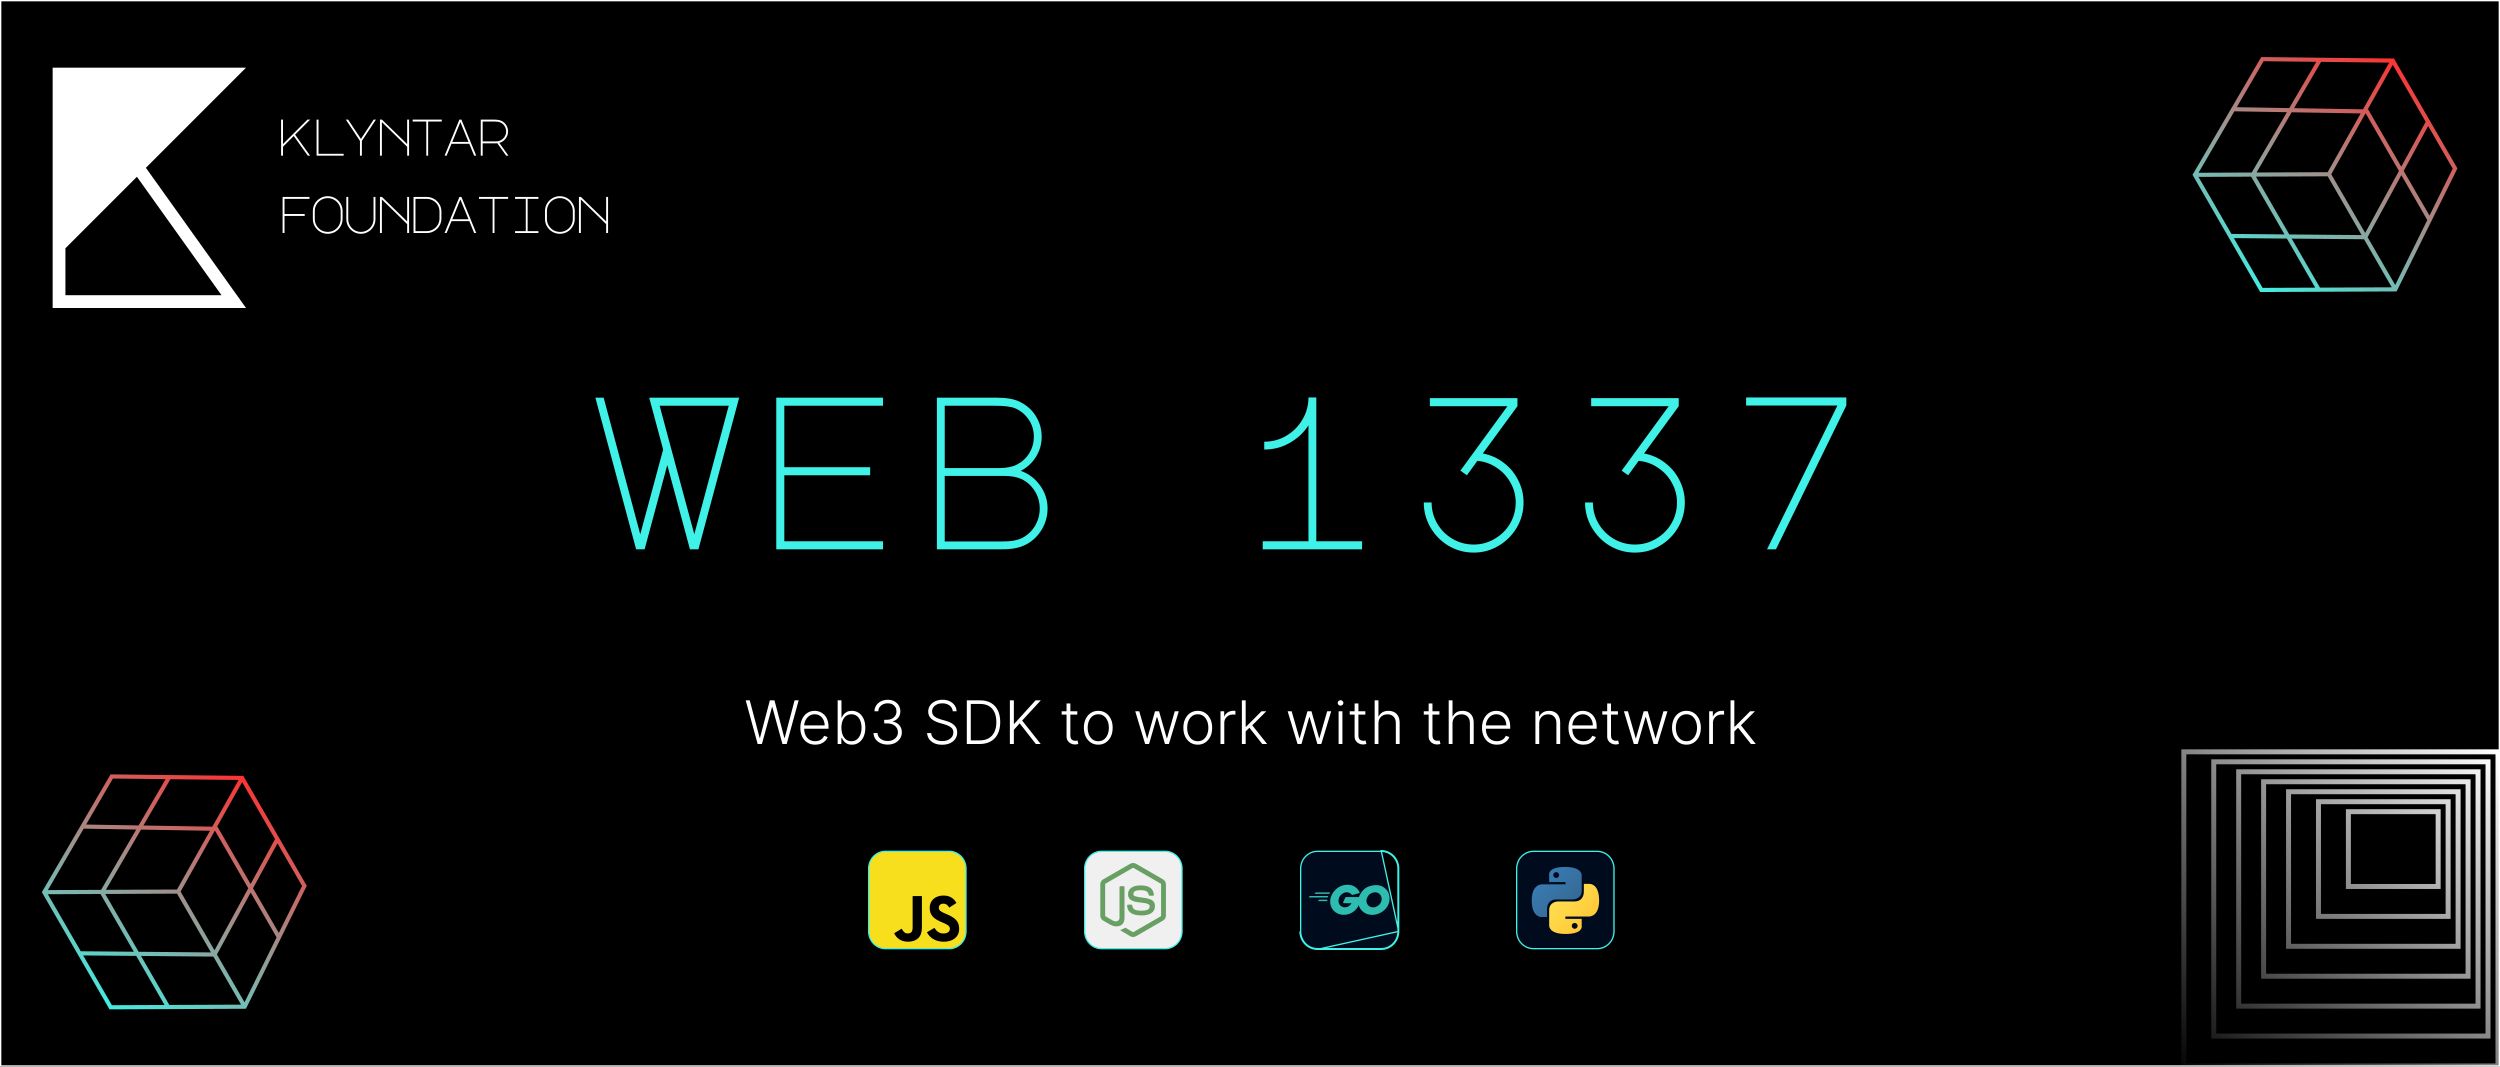 <svg width="1875" height="800" viewBox="0 0 1875 800" fill="none" xmlns="http://www.w3.org/2000/svg">
<rect x="0" y="0" width="1875" height="800" fill="#333333" stroke="none"/>
<g clip-path="url(#clip0_45_2)">
<rect width="1875" height="800" fill="black"/>
<g clip-path="url(#clip1_45_2)">
<path fill-rule="evenodd" clip-rule="evenodd" d="M82.922 580.776L182.484 581.907L230.074 664.336L184.471 756.567L82.139 757.023L31.39 669.122L82.922 580.776ZM60.575 713.441L35.882 670.672L75.35 670.496L100.349 713.796L60.575 713.441ZM62.383 716.573L83.933 753.899L123.402 753.723L102.157 716.927L62.383 716.573ZM105.773 716.959L126.99 753.707L180.811 753.468L160.011 717.442L105.773 716.959ZM162.701 715.87L183.395 751.714L207.458 703.048L188.019 669.377L162.701 715.87ZM186.193 666.215L160.876 712.709L135.449 668.669L161.05 623.14L161.327 623.145L186.193 666.215ZM189.765 666.171L209.118 699.691L226.543 664.45L208.099 632.503L189.765 666.171ZM206.273 629.342L187.939 663.009L163.143 620.06L162.786 620.054L181.596 586.601L206.273 629.342ZM158.203 714.311L103.965 713.828L78.938 670.48L132.759 670.24L158.203 714.311ZM79.415 667.363L132.743 667.125L157.509 623.081L105.752 622.21L79.415 667.363ZM107.552 619.124L159.245 619.994L178.932 584.982L127.806 584.401L107.552 619.124ZM124.223 584.361L103.981 619.064L64.582 618.402L84.7 583.912L124.223 584.361ZM62.782 621.487L102.181 622.15L75.799 667.379L35.91 667.556L62.782 621.487Z" fill="url(#paint0_linear_45_2)"/>
</g>
<g clip-path="url(#clip2_45_2)">
<path fill-rule="evenodd" clip-rule="evenodd" d="M1695.92 42.776L1795.48 43.907L1843.07 126.336L1797.47 218.567L1695.14 219.023L1644.39 131.122L1695.92 42.776ZM1673.57 175.441L1648.88 132.672L1688.35 132.496L1713.35 175.796L1673.57 175.441ZM1675.38 178.573L1696.93 215.899L1736.4 215.723L1715.16 178.927L1675.38 178.573ZM1718.77 178.959L1739.99 215.707L1793.81 215.468L1773.01 179.442L1718.77 178.959ZM1775.7 177.87L1796.4 213.714L1820.46 165.048L1801.02 131.377L1775.7 177.87ZM1799.19 128.215L1773.88 174.709L1748.45 130.669L1774.05 85.14L1774.33 85.145L1799.19 128.215ZM1802.77 128.171L1822.12 161.691L1839.54 126.45L1821.1 94.503L1802.77 128.171ZM1819.27 91.342L1800.94 125.009L1776.14 82.06L1775.79 82.053L1794.6 48.6L1819.27 91.342ZM1771.2 176.311L1716.97 175.828L1691.94 132.48L1745.76 132.24L1771.2 176.311ZM1692.41 129.363L1745.74 129.125L1770.51 85.081L1718.75 84.21L1692.41 129.363ZM1720.55 81.124L1772.25 81.994L1791.93 46.982L1740.81 46.401L1720.55 81.124ZM1737.22 46.361L1716.98 81.064L1677.58 80.401L1697.7 45.912L1737.22 46.361ZM1675.78 83.487L1715.18 84.15L1688.8 129.379L1648.91 129.556L1675.78 83.487Z" fill="url(#paint1_linear_45_2)"/>
</g>
<path d="M497.355 337.161L486.897 298.271H554.383L523.826 412H517.454L500.46 348.763L483.466 412H477.093L446.536 298.271H452.746L480.197 400.725L497.355 337.161ZM546.54 304.317H494.74L503.564 337.161L520.722 400.725L546.54 304.317ZM582.2 298.271H662.268V304.317H588.246V350.397H652.627V356.443H588.246V405.954H662.268V412H582.2V298.271ZM765.251 301.539C770.371 304.153 774.293 307.748 777.016 312.323C779.849 316.899 781.265 322.019 781.265 327.683C781.265 333.021 779.849 337.978 777.016 342.553C774.293 347.02 770.48 350.56 765.578 353.174C771.352 355.135 776.145 358.73 779.957 363.959C783.77 369.188 785.677 374.962 785.677 381.28C785.677 386.945 784.26 392.174 781.428 396.967C778.596 401.76 774.837 405.464 770.153 408.078C767.757 409.386 765.088 410.366 762.146 411.02C759.205 411.673 755.283 412 750.381 412H702.667V298.271H748.094C755.283 298.271 761.003 299.36 765.251 301.539ZM762.637 348.436C766.558 346.475 769.663 343.643 771.951 339.939C774.238 336.235 775.382 332.15 775.382 327.683C775.382 322.672 774.075 318.315 771.46 314.611C768.846 310.798 765.523 308.02 761.493 306.277C758.443 304.97 753.323 304.317 746.133 304.317H708.55V351.05H749.074C754.739 351.05 759.26 350.179 762.637 348.436ZM766.558 403.503C770.589 401.433 773.803 398.437 776.199 394.516C778.596 390.485 779.794 386.128 779.794 381.443C779.794 376.541 778.541 372.129 776.036 368.208C773.53 364.177 770.153 361.181 765.905 359.22C762.637 357.695 758.225 356.933 752.669 356.933H708.55V406.117H750.545C754.684 406.117 757.952 405.9 760.349 405.464C762.746 405.028 764.815 404.374 766.558 403.503ZM981.348 405.954V319.023C977.753 324.579 973.015 328.991 967.132 332.259C961.358 335.527 955.04 337.161 948.177 337.161V331.278C954.169 331.278 959.67 329.808 964.681 326.866C969.801 323.816 973.832 319.786 976.773 314.774C979.823 309.654 981.348 304.099 981.348 298.107H987.231V405.954H1021.55V412H947.033V405.954H981.348ZM1095.28 353.011L1130.57 304.643H1072.4V298.597H1138.09V304.643L1112.11 340.102C1117.88 341.191 1123.06 343.479 1127.63 346.965C1132.32 350.451 1135.97 354.809 1138.58 360.037C1141.3 365.266 1142.67 370.877 1142.67 376.868C1142.67 383.622 1140.98 389.886 1137.6 395.66C1134.22 401.433 1129.65 406.009 1123.87 409.386C1118.21 412.763 1112 414.451 1105.25 414.451C1098.49 414.451 1092.23 412.763 1086.46 409.386C1080.79 406.009 1076.27 401.433 1072.89 395.66C1069.52 389.886 1067.83 383.622 1067.83 376.868H1073.71C1073.71 382.533 1075.13 387.816 1077.96 392.718C1080.79 397.511 1084.6 401.324 1089.4 404.157C1094.3 406.989 1099.58 408.405 1105.25 408.405C1110.91 408.405 1116.14 406.989 1120.93 404.157C1125.84 401.324 1129.7 397.511 1132.54 392.718C1135.37 387.816 1136.78 382.533 1136.78 376.868C1136.78 371.53 1135.48 366.574 1132.86 361.998C1130.36 357.423 1126.87 353.665 1122.4 350.723C1118.05 347.782 1113.25 346.094 1108.02 345.658L1100.18 356.443L1095.28 353.011ZM1216.24 353.011L1251.53 304.643H1193.36V298.597H1259.05V304.643L1233.07 340.102C1238.84 341.191 1244.02 343.479 1248.59 346.965C1253.27 350.451 1256.92 354.809 1259.54 360.037C1262.26 365.266 1263.62 370.877 1263.62 376.868C1263.62 383.622 1261.94 389.886 1258.56 395.66C1255.18 401.433 1250.61 406.009 1244.83 409.386C1239.17 412.763 1232.96 414.451 1226.2 414.451C1219.45 414.451 1213.19 412.763 1207.41 409.386C1201.75 406.009 1197.23 401.433 1193.85 395.66C1190.47 389.886 1188.78 383.622 1188.78 376.868H1194.67C1194.67 382.533 1196.08 387.816 1198.92 392.718C1201.75 397.511 1205.56 401.324 1210.35 404.157C1215.26 406.989 1220.54 408.405 1226.2 408.405C1231.87 408.405 1237.1 406.989 1241.89 404.157C1246.79 401.324 1250.66 397.511 1253.49 392.718C1256.33 387.816 1257.74 382.533 1257.74 376.868C1257.74 371.53 1256.43 366.574 1253.82 361.998C1251.31 357.423 1247.83 353.665 1243.36 350.723C1239 347.782 1234.21 346.094 1228.98 345.658L1221.14 356.443L1216.24 353.011ZM1325.27 412L1378.05 304.153H1309.58V298.107H1384.74V304.153L1331.97 412H1325.27Z" fill="#3FF1E6"/>
<path d="M568.238 558L559.273 525.273H562.31L569.724 553.414H569.98L577.395 525.273H580.846L588.261 553.414H588.517L595.932 525.273H598.984L590.019 558H586.823L579.232 530.243H579.025L571.434 558H568.238ZM611.432 558.511C609.142 558.511 607.16 557.979 605.488 556.913C603.815 555.837 602.521 554.351 601.605 552.455C600.699 550.548 600.246 548.353 600.246 545.871C600.246 543.4 600.699 541.205 601.605 539.287C602.521 537.359 603.783 535.852 605.392 534.765C607.011 533.668 608.881 533.119 611.001 533.119C612.333 533.119 613.616 533.364 614.852 533.854C616.088 534.333 617.196 535.074 618.176 536.075C619.167 537.066 619.95 538.318 620.525 539.831C621.1 541.333 621.388 543.112 621.388 545.168V546.574H602.212V544.065H618.48C618.48 542.489 618.16 541.072 617.521 539.815C616.892 538.547 616.013 537.545 614.884 536.81C613.765 536.075 612.471 535.708 611.001 535.708C609.446 535.708 608.077 536.123 606.894 536.954C605.712 537.785 604.785 538.882 604.114 540.246C603.453 541.61 603.117 543.101 603.107 544.721V546.223C603.107 548.172 603.442 549.877 604.114 551.336C604.795 552.785 605.759 553.909 607.006 554.708C608.252 555.507 609.728 555.907 611.432 555.907C612.594 555.907 613.611 555.725 614.485 555.363C615.369 555.001 616.109 554.516 616.706 553.909C617.313 553.291 617.771 552.615 618.08 551.88L620.781 552.759C620.408 553.792 619.795 554.745 618.943 555.619C618.101 556.493 617.047 557.196 615.779 557.728C614.522 558.25 613.073 558.511 611.432 558.511ZM628.247 558V525.273H631.108V538.137H631.364C631.683 537.402 632.141 536.645 632.738 535.868C633.345 535.09 634.139 534.44 635.119 533.918C636.11 533.385 637.356 533.119 638.858 533.119C640.872 533.119 642.64 533.652 644.164 534.717C645.687 535.772 646.875 537.252 647.727 539.159C648.58 541.056 649.006 543.266 649.006 545.791C649.006 548.327 648.58 550.548 647.727 552.455C646.886 554.362 645.703 555.848 644.18 556.913C642.667 557.979 640.909 558.511 638.906 558.511C637.415 558.511 636.168 558.245 635.167 557.712C634.176 557.18 633.377 556.525 632.77 555.747C632.163 554.958 631.694 554.191 631.364 553.446H631.012V558H628.247ZM631.06 545.743C631.06 547.725 631.353 549.483 631.939 551.017C632.535 552.54 633.388 553.739 634.496 554.612C635.614 555.475 636.967 555.907 638.555 555.907C640.185 555.907 641.564 555.459 642.693 554.564C643.823 553.659 644.68 552.439 645.266 550.905C645.852 549.371 646.145 547.65 646.145 545.743C646.145 543.858 645.852 542.158 645.266 540.646C644.691 539.133 643.839 537.934 642.709 537.05C641.58 536.155 640.195 535.708 638.555 535.708C636.957 535.708 635.598 536.139 634.48 537.002C633.372 537.854 632.525 539.037 631.939 540.55C631.353 542.052 631.06 543.783 631.06 545.743ZM665.769 558.447C663.755 558.447 661.955 558.085 660.367 557.361C658.78 556.626 657.523 555.608 656.596 554.309C655.669 553.009 655.179 551.512 655.126 549.818H658.146C658.2 551.011 658.567 552.055 659.249 552.95C659.931 553.835 660.836 554.527 661.966 555.028C663.095 555.518 664.352 555.763 665.737 555.763C667.25 555.763 668.581 555.48 669.732 554.916C670.893 554.351 671.799 553.579 672.448 552.599C673.109 551.608 673.439 550.489 673.439 549.243C673.439 547.922 673.104 546.755 672.432 545.743C671.761 544.731 670.797 543.943 669.54 543.378C668.294 542.814 666.802 542.531 665.066 542.531H663.148V539.847H665.066C666.483 539.847 667.734 539.591 668.821 539.08C669.918 538.558 670.781 537.828 671.41 536.89C672.038 535.953 672.353 534.85 672.353 533.582C672.353 532.379 672.081 531.319 671.538 530.402C670.994 529.486 670.227 528.767 669.236 528.245C668.256 527.723 667.111 527.462 665.801 527.462C664.533 527.462 663.372 527.707 662.317 528.197C661.262 528.687 660.41 529.38 659.76 530.275C659.121 531.169 658.78 532.229 658.738 533.455H655.845C655.888 531.75 656.356 530.253 657.251 528.964C658.157 527.664 659.355 526.652 660.847 525.928C662.349 525.193 664.011 524.825 665.833 524.825C667.761 524.825 669.428 525.219 670.834 526.008C672.241 526.796 673.327 527.846 674.094 529.156C674.872 530.456 675.261 531.888 675.261 533.455C675.261 535.319 674.755 536.917 673.743 538.249C672.731 539.57 671.367 540.486 669.652 540.997V541.205C671.74 541.62 673.381 542.547 674.574 543.985C675.778 545.413 676.38 547.165 676.38 549.243C676.38 550.99 675.921 552.561 675.005 553.957C674.089 555.342 672.832 556.439 671.234 557.249C669.647 558.048 667.825 558.447 665.769 558.447ZM714.572 533.455C714.391 531.633 713.587 530.184 712.159 529.108C710.731 528.032 708.936 527.494 706.774 527.494C705.25 527.494 703.908 527.755 702.747 528.277C701.596 528.799 700.691 529.523 700.03 530.45C699.38 531.366 699.055 532.411 699.055 533.582C699.055 534.445 699.242 535.202 699.615 535.852C699.988 536.501 700.488 537.061 701.117 537.529C701.756 537.988 702.459 538.382 703.226 538.712C704.004 539.042 704.787 539.319 705.575 539.543L709.027 540.534C710.071 540.821 711.115 541.189 712.159 541.636C713.203 542.084 714.157 542.648 715.019 543.33C715.893 544.001 716.591 544.827 717.113 545.807C717.646 546.777 717.912 547.943 717.912 549.307C717.912 551.054 717.459 552.625 716.554 554.021C715.648 555.417 714.348 556.525 712.654 557.345C710.961 558.154 708.931 558.559 706.566 558.559C704.339 558.559 702.406 558.192 700.765 557.457C699.125 556.711 697.836 555.683 696.898 554.373C695.961 553.062 695.433 551.544 695.316 549.818H698.384C698.491 551.107 698.917 552.199 699.663 553.094C700.408 553.989 701.378 554.671 702.571 555.14C703.764 555.598 705.096 555.827 706.566 555.827C708.196 555.827 709.645 555.555 710.913 555.012C712.191 554.458 713.192 553.691 713.917 552.711C714.652 551.72 715.019 550.569 715.019 549.259C715.019 548.151 714.732 547.224 714.157 546.478C713.581 545.722 712.777 545.088 711.744 544.577C710.721 544.065 709.533 543.613 708.18 543.218L704.265 542.068C701.697 541.301 699.705 540.241 698.288 538.888C696.871 537.535 696.163 535.809 696.163 533.71C696.163 531.952 696.632 530.408 697.569 529.076C698.517 527.734 699.796 526.69 701.404 525.944C703.024 525.187 704.84 524.809 706.854 524.809C708.888 524.809 710.689 525.182 712.255 525.928C713.821 526.674 715.062 527.702 715.978 529.012C716.905 530.312 717.401 531.793 717.464 533.455H714.572ZM734.691 558H725.103V525.273H735.266C738.388 525.273 741.056 525.923 743.272 527.222C745.499 528.522 747.203 530.386 748.386 532.815C749.568 535.244 750.16 538.158 750.16 541.556C750.16 544.987 749.553 547.933 748.338 550.393C747.134 552.844 745.376 554.724 743.065 556.034C740.763 557.345 737.972 558 734.691 558ZM728.091 555.315H734.515C737.328 555.315 739.682 554.761 741.578 553.653C743.475 552.545 744.897 550.963 745.845 548.907C746.793 546.851 747.267 544.401 747.267 541.556C747.257 538.733 746.788 536.304 745.861 534.27C744.945 532.235 743.581 530.674 741.77 529.587C739.97 528.501 737.743 527.957 735.091 527.957H728.091V555.315ZM757.403 558V525.273H760.391V542.899H760.679L776.659 525.273H780.59L766.607 540.406L780.526 558H776.883L764.754 542.483L760.391 547.373V558H757.403ZM807.964 533.455V535.931H796.25V533.455H807.964ZM799.91 527.574H802.77V551.592C802.77 552.615 802.946 553.419 803.298 554.005C803.649 554.58 804.107 554.99 804.672 555.235C805.237 555.47 805.838 555.587 806.478 555.587C806.851 555.587 807.17 555.566 807.436 555.523C807.703 555.47 807.937 555.417 808.14 555.363L808.747 557.936C808.47 558.043 808.129 558.138 807.724 558.224C807.319 558.32 806.819 558.368 806.222 558.368C805.178 558.368 804.171 558.138 803.202 557.68C802.243 557.222 801.455 556.54 800.837 555.635C800.219 554.729 799.91 553.605 799.91 552.263V527.574ZM823.7 558.511C821.58 558.511 819.705 557.973 818.075 556.897C816.456 555.821 815.188 554.335 814.272 552.439C813.356 550.532 812.898 548.332 812.898 545.839C812.898 543.325 813.356 541.114 814.272 539.207C815.188 537.29 816.456 535.798 818.075 534.733C819.705 533.657 821.58 533.119 823.7 533.119C825.82 533.119 827.69 533.657 829.309 534.733C830.929 535.809 832.196 537.3 833.113 539.207C834.039 541.114 834.503 543.325 834.503 545.839C834.503 548.332 834.045 550.532 833.129 552.439C832.212 554.335 830.939 555.821 829.309 556.897C827.69 557.973 825.82 558.511 823.7 558.511ZM823.7 555.907C825.405 555.907 826.848 555.449 828.031 554.532C829.213 553.616 830.108 552.396 830.716 550.873C831.333 549.349 831.642 547.672 831.642 545.839C831.642 544.007 831.333 542.324 830.716 540.789C830.108 539.255 829.213 538.025 828.031 537.098C826.848 536.171 825.405 535.708 823.7 535.708C822.006 535.708 820.563 536.171 819.37 537.098C818.187 538.025 817.287 539.255 816.669 540.789C816.062 542.324 815.758 544.007 815.758 545.839C815.758 547.672 816.062 549.349 816.669 550.873C817.287 552.396 818.187 553.616 819.37 554.532C820.552 555.449 821.996 555.907 823.7 555.907ZM858.852 558L851.438 533.455H854.442L860.259 553.701H860.466L866.267 533.455H869.288L875.04 553.653H875.264L881.081 533.455H884.085L876.67 558H873.73L867.913 537.881H867.61L861.793 558H858.852ZM898.319 558.511C896.199 558.511 894.324 557.973 892.694 556.897C891.075 555.821 889.807 554.335 888.891 552.439C887.975 550.532 887.517 548.332 887.517 545.839C887.517 543.325 887.975 541.114 888.891 539.207C889.807 537.29 891.075 535.798 892.694 534.733C894.324 533.657 896.199 533.119 898.319 533.119C900.439 533.119 902.309 533.657 903.928 534.733C905.548 535.809 906.815 537.3 907.732 539.207C908.659 541.114 909.122 543.325 909.122 545.839C909.122 548.332 908.664 550.532 907.748 552.439C906.831 554.335 905.558 555.821 903.928 556.897C902.309 557.973 900.439 558.511 898.319 558.511ZM898.319 555.907C900.024 555.907 901.467 555.449 902.65 554.532C903.833 553.616 904.727 552.396 905.335 550.873C905.953 549.349 906.261 547.672 906.261 545.839C906.261 544.007 905.953 542.324 905.335 540.789C904.727 539.255 903.833 538.025 902.65 537.098C901.467 536.171 900.024 535.708 898.319 535.708C896.625 535.708 895.182 536.171 893.989 537.098C892.806 538.025 891.906 539.255 891.288 540.789C890.681 542.324 890.377 544.007 890.377 545.839C890.377 547.672 890.681 549.349 891.288 550.873C891.906 552.396 892.806 553.616 893.989 554.532C895.171 555.449 896.615 555.907 898.319 555.907ZM915.366 558V533.455H918.131V537.226H918.338C918.829 535.99 919.681 534.994 920.895 534.238C922.12 533.471 923.505 533.087 925.05 533.087C925.284 533.087 925.545 533.092 925.833 533.103C926.121 533.114 926.36 533.124 926.552 533.135V536.027C926.424 536.006 926.201 535.974 925.881 535.931C925.561 535.889 925.215 535.868 924.842 535.868C923.564 535.868 922.424 536.139 921.423 536.683C920.432 537.215 919.649 537.956 919.074 538.904C918.498 539.852 918.211 540.933 918.211 542.148V558H915.366ZM933.995 548.732L933.963 545.008H934.602L946.108 533.455H949.703L938.342 544.832L938.086 544.88L933.995 548.732ZM931.406 558V525.273H934.251V558H931.406ZM946.699 558L936.728 545.392L938.773 543.426L950.343 558H946.699ZM973.154 558L965.739 533.455H968.744L974.561 553.701H974.768L980.569 533.455H983.589L989.342 553.653H989.566L995.383 533.455H998.387L990.972 558H988.032L982.215 537.881H981.911L976.095 558H973.154ZM1003.95 558V533.455H1006.81V558H1003.95ZM1005.4 529.236C1004.82 529.236 1004.32 529.039 1003.9 528.645C1003.48 528.24 1003.28 527.755 1003.28 527.19C1003.28 526.626 1003.48 526.146 1003.9 525.752C1004.32 525.347 1004.82 525.145 1005.4 525.145C1005.99 525.145 1006.49 525.347 1006.9 525.752C1007.32 526.146 1007.53 526.626 1007.53 527.19C1007.53 527.755 1007.32 528.24 1006.9 528.645C1006.49 529.039 1005.99 529.236 1005.4 529.236ZM1024 533.455V535.931H1012.29V533.455H1024ZM1015.95 527.574H1018.81V551.592C1018.81 552.615 1018.98 553.419 1019.33 554.005C1019.68 554.58 1020.14 554.99 1020.71 555.235C1021.27 555.47 1021.87 555.587 1022.51 555.587C1022.89 555.587 1023.21 555.566 1023.47 555.523C1023.74 555.47 1023.97 555.417 1024.17 555.363L1024.78 557.936C1024.51 558.043 1024.16 558.138 1023.76 558.224C1023.35 558.32 1022.85 558.368 1022.26 558.368C1021.21 558.368 1020.21 558.138 1019.24 557.68C1018.28 557.222 1017.49 556.54 1016.87 555.635C1016.25 554.729 1015.95 553.605 1015.95 552.263V527.574ZM1033.83 542.659V558H1030.99V525.273H1033.83V537.306H1034.09C1034.66 536.038 1035.55 535.026 1036.76 534.27C1037.97 533.513 1039.5 533.135 1041.36 533.135C1043.02 533.135 1044.48 533.476 1045.74 534.158C1046.99 534.839 1047.97 535.846 1048.68 537.178C1049.38 538.51 1049.73 540.15 1049.73 542.1V558H1046.87V542.276C1046.87 540.251 1046.31 538.659 1045.18 537.498C1044.06 536.326 1042.55 535.74 1040.64 535.74C1039.33 535.74 1038.16 536.017 1037.14 536.571C1036.12 537.125 1035.31 537.924 1034.71 538.968C1034.12 540.001 1033.83 541.232 1033.83 542.659ZM1079.55 533.455V535.931H1067.83V533.455H1079.55ZM1071.49 527.574H1074.35V551.592C1074.35 552.615 1074.53 553.419 1074.88 554.005C1075.23 554.58 1075.69 554.99 1076.25 555.235C1076.82 555.47 1077.42 555.587 1078.06 555.587C1078.43 555.587 1078.75 555.566 1079.02 555.523C1079.28 555.47 1079.52 555.417 1079.72 555.363L1080.33 557.936C1080.05 558.043 1079.71 558.138 1079.31 558.224C1078.9 558.32 1078.4 558.368 1077.8 558.368C1076.76 558.368 1075.75 558.138 1074.78 557.68C1073.82 557.222 1073.04 556.54 1072.42 555.635C1071.8 554.729 1071.49 553.605 1071.49 552.263V527.574ZM1089.38 542.659V558H1086.53V525.273H1089.38V537.306H1089.63C1090.21 536.038 1091.1 535.026 1092.3 534.27C1093.52 533.513 1095.05 533.135 1096.9 533.135C1098.57 533.135 1100.03 533.476 1101.28 534.158C1102.54 534.839 1103.52 535.846 1104.22 537.178C1104.93 538.51 1105.28 540.15 1105.28 542.1V558H1102.42V542.276C1102.42 540.251 1101.85 538.659 1100.72 537.498C1099.6 536.326 1098.09 535.74 1096.19 535.74C1094.87 535.74 1093.71 536.017 1092.69 536.571C1091.66 537.125 1090.85 537.924 1090.26 538.968C1089.67 540.001 1089.38 541.232 1089.38 542.659ZM1122.69 558.511C1120.4 558.511 1118.42 557.979 1116.75 556.913C1115.07 555.837 1113.78 554.351 1112.86 552.455C1111.96 550.548 1111.51 548.353 1111.51 545.871C1111.51 543.4 1111.96 541.205 1112.86 539.287C1113.78 537.359 1115.04 535.852 1116.65 534.765C1118.27 533.668 1120.14 533.119 1122.26 533.119C1123.59 533.119 1124.88 533.364 1126.11 533.854C1127.35 534.333 1128.46 535.074 1129.44 536.075C1130.43 537.066 1131.21 538.318 1131.78 539.831C1132.36 541.333 1132.65 543.112 1132.65 545.168V546.574H1113.47V544.065H1129.74C1129.74 542.489 1129.42 541.072 1128.78 539.815C1128.15 538.547 1127.27 537.545 1126.14 536.81C1125.03 536.075 1123.73 535.708 1122.26 535.708C1120.71 535.708 1119.34 536.123 1118.15 536.954C1116.97 537.785 1116.04 538.882 1115.37 540.246C1114.71 541.61 1114.38 543.101 1114.37 544.721V546.223C1114.37 548.172 1114.7 549.877 1115.37 551.336C1116.06 552.785 1117.02 553.909 1118.27 554.708C1119.51 555.507 1120.99 555.907 1122.69 555.907C1123.85 555.907 1124.87 555.725 1125.74 555.363C1126.63 555.001 1127.37 554.516 1127.97 553.909C1128.57 553.291 1129.03 552.615 1129.34 551.88L1132.04 552.759C1131.67 553.792 1131.06 554.745 1130.2 555.619C1129.36 556.493 1128.31 557.196 1127.04 557.728C1125.78 558.25 1124.33 558.511 1122.69 558.511ZM1154.42 542.659V558H1151.57V533.455H1154.34V537.306H1154.59C1155.17 536.049 1156.06 535.042 1157.28 534.286C1158.5 533.518 1160.02 533.135 1161.82 533.135C1163.47 533.135 1164.92 533.481 1166.16 534.174C1167.42 534.855 1168.39 535.862 1169.09 537.194C1169.79 538.526 1170.14 540.161 1170.14 542.1V558H1167.3V542.276C1167.3 540.262 1166.73 538.669 1165.6 537.498C1164.48 536.326 1162.98 535.74 1161.1 535.74C1159.81 535.74 1158.66 536.017 1157.66 536.571C1156.66 537.125 1155.87 537.924 1155.28 538.968C1154.7 540.001 1154.42 541.232 1154.42 542.659ZM1187.56 558.511C1185.26 558.511 1183.28 557.979 1181.61 556.913C1179.94 555.837 1178.64 554.351 1177.73 552.455C1176.82 550.548 1176.37 548.353 1176.37 545.871C1176.37 543.4 1176.82 541.205 1177.73 539.287C1178.64 537.359 1179.91 535.852 1181.51 534.765C1183.13 533.668 1185 533.119 1187.12 533.119C1188.46 533.119 1189.74 533.364 1190.98 533.854C1192.21 534.333 1193.32 535.074 1194.3 536.075C1195.29 537.066 1196.07 538.318 1196.65 539.831C1197.22 541.333 1197.51 543.112 1197.51 545.168V546.574H1178.33V544.065H1194.6C1194.6 542.489 1194.28 541.072 1193.64 539.815C1193.02 538.547 1192.14 537.545 1191.01 536.81C1189.89 536.075 1188.59 535.708 1187.12 535.708C1185.57 535.708 1184.2 536.123 1183.02 536.954C1181.83 537.785 1180.91 538.882 1180.24 540.246C1179.58 541.61 1179.24 543.101 1179.23 544.721V546.223C1179.23 548.172 1179.57 549.877 1180.24 551.336C1180.92 552.785 1181.88 553.909 1183.13 554.708C1184.38 555.507 1185.85 555.907 1187.56 555.907C1188.72 555.907 1189.73 555.725 1190.61 555.363C1191.49 555.001 1192.23 554.516 1192.83 553.909C1193.44 553.291 1193.89 552.615 1194.2 551.88L1196.9 552.759C1196.53 553.792 1195.92 554.745 1195.07 555.619C1194.22 556.493 1193.17 557.196 1191.9 557.728C1190.64 558.25 1189.2 558.511 1187.56 558.511ZM1213.45 533.455V535.931H1201.73V533.455H1213.45ZM1205.39 527.574H1208.25V551.592C1208.25 552.615 1208.43 553.419 1208.78 554.005C1209.13 554.58 1209.59 554.99 1210.16 555.235C1210.72 555.47 1211.32 555.587 1211.96 555.587C1212.33 555.587 1212.65 555.566 1212.92 555.523C1213.19 555.47 1213.42 555.417 1213.62 555.363L1214.23 557.936C1213.95 558.043 1213.61 558.138 1213.21 558.224C1212.8 558.32 1212.3 558.368 1211.71 558.368C1210.66 558.368 1209.65 558.138 1208.69 557.68C1207.73 557.222 1206.94 556.54 1206.32 555.635C1205.7 554.729 1205.39 553.605 1205.39 552.263V527.574ZM1225.36 558L1217.94 533.455H1220.95L1226.76 553.701H1226.97L1232.77 533.455H1235.79L1241.54 553.653H1241.77L1247.58 533.455H1250.59L1243.17 558H1240.23L1234.42 537.881H1234.11L1228.3 558H1225.36ZM1264.82 558.511C1262.7 558.511 1260.83 557.973 1259.2 556.897C1257.58 555.821 1256.31 554.335 1255.4 552.439C1254.48 550.532 1254.02 548.332 1254.02 545.839C1254.02 543.325 1254.48 541.114 1255.4 539.207C1256.31 537.29 1257.58 535.798 1259.2 534.733C1260.83 533.657 1262.7 533.119 1264.82 533.119C1266.94 533.119 1268.81 533.657 1270.43 534.733C1272.05 535.809 1273.32 537.3 1274.24 539.207C1275.16 541.114 1275.63 543.325 1275.63 545.839C1275.63 548.332 1275.17 550.532 1274.25 552.439C1273.34 554.335 1272.06 555.821 1270.43 556.897C1268.81 557.973 1266.94 558.511 1264.82 558.511ZM1264.82 555.907C1266.53 555.907 1267.97 555.449 1269.15 554.532C1270.34 553.616 1271.23 552.396 1271.84 550.873C1272.46 549.349 1272.77 547.672 1272.77 545.839C1272.77 544.007 1272.46 542.324 1271.84 540.789C1271.23 539.255 1270.34 538.025 1269.15 537.098C1267.97 536.171 1266.53 535.708 1264.82 535.708C1263.13 535.708 1261.69 536.171 1260.49 537.098C1259.31 538.025 1258.41 539.255 1257.79 540.789C1257.18 542.324 1256.88 544.007 1256.88 545.839C1256.88 547.672 1257.18 549.349 1257.79 550.873C1258.41 552.396 1259.31 553.616 1260.49 554.532C1261.68 555.449 1263.12 555.907 1264.82 555.907ZM1281.87 558V533.455H1284.63V537.226H1284.84C1285.33 535.99 1286.18 534.994 1287.4 534.238C1288.62 533.471 1290.01 533.087 1291.55 533.087C1291.79 533.087 1292.05 533.092 1292.34 533.103C1292.62 533.114 1292.86 533.124 1293.06 533.135V536.027C1292.93 536.006 1292.7 535.974 1292.38 535.931C1292.07 535.889 1291.72 535.868 1291.35 535.868C1290.07 535.868 1288.93 536.139 1287.93 536.683C1286.94 537.215 1286.15 537.956 1285.58 538.904C1285 539.852 1284.71 540.933 1284.71 542.148V558H1281.87ZM1300.5 548.732L1300.47 545.008H1301.11L1312.61 533.455H1316.21L1304.85 544.832L1304.59 544.88L1300.5 548.732ZM1297.91 558V525.273H1300.75V558H1297.91ZM1313.2 558L1303.23 545.392L1305.28 543.426L1316.85 558H1313.2Z" fill="white"/>
<path d="M109.42 125.846L184.53 231H39.49V50.736H184.53L109.42 125.846ZM102.686 132.58L49.073 186.193V221.417H166.141L102.686 132.58Z" fill="white"/>
<path d="M212.256 89.725V108.024L230.593 89.725H232.613L221.308 100.992L232.574 116.765H230.865L220.298 102.002L212.256 110.044V116.765H210.818V89.725H212.256ZM237.44 116.765V89.725H238.877V115.327H257.72V116.765H237.44ZM261.109 89.725L270.705 104.177L280.223 89.725H281.932L271.404 105.693V116.765H269.966V105.693L259.399 89.725H261.109ZM284.972 116.765V89.725H286.487L305.368 108.062V89.725H306.805V116.765H305.368V110.083L286.409 91.59V116.765H284.972ZM331.329 89.725V91.163H321.111V116.765H319.713V91.163H309.495V89.725H331.329ZM344.547 89.725H346.062L357.173 116.765H355.619L351.967 107.829H338.642L334.951 116.765H333.436L344.547 89.725ZM339.224 106.431H351.384L345.285 91.59L339.224 106.431ZM376.024 90.619C377.578 91.344 378.796 92.419 379.676 93.843C380.583 95.268 381.036 96.848 381.036 98.583C381.036 100.603 380.415 102.416 379.171 104.022C377.954 105.602 376.387 106.651 374.47 107.169L381.347 116.765H379.638L372.994 107.441L371.751 107.48H362V116.765H360.562V89.725H370.857C371.997 89.725 372.968 89.803 373.771 89.958C374.6 90.088 375.351 90.308 376.024 90.619ZM372.139 106.042C373.486 106.042 374.729 105.706 375.869 105.032C377.009 104.359 377.915 103.452 378.589 102.313C379.262 101.173 379.599 99.93 379.599 98.583C379.599 97.081 379.197 95.721 378.394 94.504C377.617 93.287 376.53 92.38 375.131 91.784C374.121 91.37 372.696 91.163 370.857 91.163H362V106.042H372.139ZM211.945 147.725H232.108V149.163H213.383V160.507H228.534V161.944H213.383V174.765H211.945V147.725ZM245.793 147.143C247.813 147.143 249.678 147.648 251.387 148.658C253.096 149.642 254.443 150.989 255.427 152.698C256.437 154.407 256.943 156.272 256.943 158.292V164.198C256.943 166.218 256.437 168.083 255.427 169.792C254.443 171.501 253.096 172.861 251.387 173.871C249.678 174.856 247.813 175.348 245.793 175.348C243.772 175.348 241.908 174.856 240.198 173.871C238.489 172.861 237.129 171.501 236.119 169.792C235.135 168.083 234.643 166.218 234.643 164.198V158.292C234.643 156.272 235.135 154.407 236.119 152.698C237.129 150.989 238.489 149.642 240.198 148.658C241.908 147.648 243.772 147.143 245.793 147.143ZM236.08 164.198C236.08 165.959 236.507 167.591 237.362 169.093C238.243 170.569 239.421 171.748 240.897 172.628C242.4 173.483 244.031 173.91 245.793 173.91C247.554 173.91 249.173 173.483 250.649 172.628C252.151 171.748 253.329 170.569 254.184 169.093C255.065 167.591 255.505 165.959 255.505 164.198V158.292C255.505 156.531 255.065 154.913 254.184 153.436C253.329 151.934 252.151 150.756 250.649 149.901C249.173 149.02 247.554 148.58 245.793 148.58C244.031 148.58 242.4 149.02 240.897 149.901C239.421 150.756 238.243 151.934 237.362 153.436C236.507 154.913 236.08 156.531 236.08 158.292V164.198ZM259.749 147.725H261.186V164.431C261.186 166.14 261.614 167.72 262.468 169.17C263.323 170.621 264.476 171.773 265.926 172.628C267.376 173.483 268.956 173.91 270.666 173.91C272.375 173.91 273.955 173.483 275.405 172.628C276.856 171.773 278.008 170.621 278.863 169.17C279.718 167.72 280.145 166.14 280.145 164.431V147.725H281.583V164.431C281.583 166.399 281.09 168.225 280.106 169.909C279.122 171.566 277.788 172.887 276.105 173.871C274.447 174.856 272.634 175.348 270.666 175.348C268.697 175.348 266.871 174.856 265.188 173.871C263.53 172.887 262.209 171.566 261.225 169.909C260.241 168.225 259.749 166.399 259.749 164.431V147.725ZM284.972 174.765V147.725H286.487L305.368 166.062V147.725H306.805V174.765H305.368V168.083L286.409 149.59V174.765H284.972ZM320.14 147.725C322.108 147.725 323.921 148.217 325.579 149.202C327.262 150.186 328.596 151.52 329.58 153.203C330.565 154.861 331.057 156.674 331.057 158.642V163.848C331.057 165.816 330.565 167.642 329.58 169.326C328.596 170.983 327.262 172.304 325.579 173.289C323.921 174.273 322.108 174.765 320.14 174.765H310.155V147.725H320.14ZM329.619 158.642C329.619 156.933 329.192 155.353 328.337 153.902C327.483 152.452 326.317 151.299 324.841 150.445C323.39 149.59 321.81 149.163 320.101 149.163H311.593V173.327H320.101C321.81 173.327 323.39 172.9 324.841 172.045C326.317 171.191 327.483 170.038 328.337 168.588C329.192 167.137 329.619 165.557 329.619 163.848V158.642ZM344.547 147.725H346.062L357.173 174.765H355.619L351.967 165.829H338.642L334.951 174.765H333.436L344.547 147.725ZM339.224 164.431H351.384L345.285 149.59L339.224 164.431ZM381.075 147.725V149.163H370.857V174.765H369.459V149.163H359.241V147.725H381.075ZM403.811 147.725V149.163H395.731V173.327H403.811V174.765H386.29V173.327H394.332V149.163H386.29V147.725H403.811ZM419.904 147.143C421.925 147.143 423.789 147.648 425.499 148.658C427.208 149.642 428.555 150.989 429.539 152.698C430.549 154.407 431.054 156.272 431.054 158.292V164.198C431.054 166.218 430.549 168.083 429.539 169.792C428.555 171.501 427.208 172.861 425.499 173.871C423.789 174.856 421.925 175.348 419.904 175.348C417.884 175.348 416.019 174.856 414.31 173.871C412.601 172.861 411.241 171.501 410.231 169.792C409.246 168.083 408.754 166.218 408.754 164.198V158.292C408.754 156.272 409.246 154.407 410.231 152.698C411.241 150.989 412.601 149.642 414.31 148.658C416.019 147.648 417.884 147.143 419.904 147.143ZM410.192 164.198C410.192 165.959 410.619 167.591 411.474 169.093C412.354 170.569 413.533 171.748 415.009 172.628C416.511 173.483 418.143 173.91 419.904 173.91C421.666 173.91 423.284 173.483 424.761 172.628C426.263 171.748 427.441 170.569 428.296 169.093C429.177 167.591 429.617 165.959 429.617 164.198V158.292C429.617 156.531 429.177 154.913 428.296 153.436C427.441 151.934 426.263 150.756 424.761 149.901C423.284 149.02 421.666 148.58 419.904 148.58C418.143 148.58 416.511 149.02 415.009 149.901C413.533 150.756 412.354 151.934 411.474 153.436C410.619 154.913 410.192 156.531 410.192 158.292V164.198ZM434.21 174.765V147.725H435.725L454.606 166.062V147.725H456.044V174.765H454.606V168.083L435.648 149.59V174.765H434.21Z" fill="white"/>
<path fill-rule="evenodd" clip-rule="evenodd" d="M1830.48 606.88H1759.42V666.72H1830.48V606.88ZM1826.74 610.62H1763.16V662.98H1826.74V610.62Z" fill="url(#paint2_linear_45_2)"/>
<path fill-rule="evenodd" clip-rule="evenodd" d="M1837.96 599.4V689.16H1736.98V599.4H1837.96ZM1740.72 603.14H1834.22V685.42H1740.72V603.14Z" fill="url(#paint3_linear_45_2)"/>
<path fill-rule="evenodd" clip-rule="evenodd" d="M1845.44 591.92H1714.54V711.6H1845.44V591.92ZM1841.7 595.66H1718.28V707.86H1841.7V595.66Z" fill="url(#paint4_linear_45_2)"/>
<path fill-rule="evenodd" clip-rule="evenodd" d="M1852.92 584.44V734.04H1695.84V584.44H1852.92ZM1699.58 588.18H1849.18V730.3H1699.58V588.18Z" fill="url(#paint5_linear_45_2)"/>
<path fill-rule="evenodd" clip-rule="evenodd" d="M1860.4 576.96H1677.14V756.48H1860.4V576.96ZM1856.66 580.7H1680.88V752.74H1856.66V580.7Z" fill="url(#paint6_linear_45_2)"/>
<path fill-rule="evenodd" clip-rule="evenodd" d="M1867.88 569.48V778.92H1658.44V569.48H1867.88ZM1662.18 573.22H1864.14V775.18H1662.18V573.22Z" fill="url(#paint7_linear_45_2)"/>
<path fill-rule="evenodd" clip-rule="evenodd" d="M1875.36 562V801.36H1636V562H1875.36ZM1639.74 565.74H1871.62V797.62H1639.74V565.74Z" fill="url(#paint8_linear_45_2)"/>
<path d="M711.896 638.5L711.896 638.5C713.55 638.498 715.188 638.831 716.717 639.48C718.246 640.129 719.636 641.081 720.807 642.282C721.979 643.483 722.908 644.91 723.542 646.482C724.176 648.053 724.502 649.738 724.5 651.44V651.44V698.56V698.56C724.502 700.262 724.176 701.947 723.542 703.518C722.908 705.09 721.979 706.517 720.807 707.718C719.636 708.919 718.246 709.871 716.717 710.52C715.188 711.169 713.55 711.502 711.896 711.5H711.896H664.104H664.104C662.45 711.502 660.812 711.169 659.283 710.52C657.754 709.871 656.364 708.919 655.193 707.718C654.021 706.517 653.092 705.09 652.458 703.518C651.824 701.947 651.498 700.262 651.5 698.56V698.56L651.5 651.44L651.5 651.44C651.498 649.738 651.824 648.053 652.458 646.482C653.092 644.91 654.021 643.483 655.193 642.282C656.364 641.081 657.754 640.129 659.283 639.48C660.812 638.831 662.45 638.498 664.104 638.5L664.104 638V638.5L711.896 638.5Z" fill="#F7DF1E" stroke="#3FF1E6"/>
<path d="M700.835 695.902C702.325 698.336 704.265 700.125 707.695 700.125C710.576 700.125 712.416 698.685 712.416 696.695C712.416 694.31 710.525 693.466 707.354 692.079L705.616 691.333C700.598 689.195 697.264 686.517 697.264 680.855C697.264 675.64 701.238 671.67 707.448 671.67C711.869 671.67 715.048 673.209 717.338 677.238L711.923 680.714C710.731 678.577 709.445 677.734 707.448 677.734C705.411 677.734 704.12 679.026 704.12 680.714C704.12 682.8 705.412 683.645 708.396 684.937L710.134 685.682C716.042 688.215 719.378 690.798 719.378 696.606C719.378 702.866 714.46 706.296 707.855 706.296C701.398 706.296 697.225 703.219 695.184 699.185L700.835 695.902ZM676.27 696.505C677.363 698.443 678.356 700.081 680.746 700.081C683.03 700.081 684.471 699.187 684.471 695.712V672.067H691.425V695.806C691.425 703.006 687.204 706.283 681.042 706.283C675.474 706.283 672.25 703.402 670.61 699.931L676.27 696.505Z" fill="black"/>
<path d="M873.896 638.5L873.896 638.5C875.55 638.498 877.188 638.831 878.717 639.48C880.246 640.129 881.636 641.081 882.807 642.282C883.979 643.483 884.908 644.91 885.542 646.482C886.176 648.053 886.502 649.738 886.5 651.44V651.44V698.56V698.56C886.502 700.262 886.176 701.947 885.542 703.518C884.908 705.09 883.979 706.517 882.807 707.718C881.636 708.919 880.246 709.871 878.717 710.52C877.188 711.169 875.55 711.502 873.896 711.5H873.896H826.104H826.104C824.45 711.502 822.812 711.169 821.283 710.52C819.754 709.871 818.364 708.919 817.193 707.718C816.021 706.517 815.092 705.09 814.458 703.518C813.824 701.947 813.498 700.262 813.5 698.56V698.56L813.5 651.44L813.5 651.44C813.498 649.738 813.824 648.053 814.458 646.482C815.092 644.91 816.021 643.483 817.193 642.282C818.364 641.081 819.754 640.129 821.283 639.48C822.812 638.831 824.45 638.498 826.104 638.5L826.104 638V638.5L873.896 638.5Z" fill="#F0F0F0" stroke="#3FF1E6"/>
<path d="M849.836 702.75C849.092 702.75 848.354 702.555 847.703 702.18L840.913 698.16C839.899 697.593 840.394 697.393 840.728 697.277C842.08 696.804 842.355 696.697 843.798 695.877C843.95 695.791 844.148 695.821 844.304 695.913L849.519 699.008C849.708 699.11 849.975 699.11 850.15 699.008L870.487 687.269C870.675 687.162 870.797 686.943 870.797 686.719V663.251C870.797 663.017 870.675 662.808 870.483 662.691L850.154 650.962C849.965 650.85 849.716 650.85 849.528 650.962L829.203 662.691C829.006 662.803 828.88 663.022 828.88 663.246V686.714C828.88 686.938 829.003 687.152 829.196 687.259L834.765 690.476C837.789 691.988 839.637 690.206 839.637 688.414V665.252C839.637 664.921 839.897 664.666 840.227 664.666H842.803C843.124 664.666 843.389 664.921 843.389 665.252V688.424C843.389 692.456 841.19 694.772 837.366 694.772C836.191 694.772 835.264 694.772 832.678 693.5L827.343 690.425C826.025 689.661 825.21 688.236 825.21 686.714V663.246C825.21 661.719 826.025 660.294 827.343 659.54L847.701 647.796C848.988 647.068 850.699 647.068 851.977 647.796L872.309 659.545C873.622 660.304 874.442 661.724 874.442 663.251V686.719C874.442 688.241 873.622 689.661 872.309 690.425L851.977 702.169C851.325 702.546 850.587 702.739 849.833 702.739" fill="#689F63"/>
<path d="M856.117 686.579C847.219 686.579 845.353 682.494 845.353 679.068C845.353 678.742 845.616 678.483 845.942 678.483H848.569C848.859 678.483 849.103 678.694 849.149 678.981C849.546 681.657 850.727 683.007 856.108 683.007C860.395 683.007 862.217 682.039 862.217 679.766C862.217 678.458 861.698 677.486 855.039 676.834C849.47 676.284 846.029 675.057 846.029 670.603C846.029 666.5 849.49 664.056 855.289 664.056C861.8 664.056 865.027 666.317 865.434 671.173C865.45 671.341 865.388 671.504 865.276 671.626C865.164 671.743 865.007 671.815 864.844 671.815H862.202C861.927 671.815 861.688 671.621 861.632 671.356C860.995 668.541 859.458 667.64 855.278 667.64C850.6 667.64 850.055 669.269 850.055 670.491C850.055 671.972 850.697 672.405 857.009 673.24C863.261 674.07 866.228 675.241 866.228 679.634C866.228 684.063 862.533 686.603 856.088 686.603L856.117 686.579Z" fill="#689F63"/>
<path d="M1049 698.56V651.44C1049 649.675 1048.66 647.926 1048.01 646.295C1047.35 644.663 1046.38 643.181 1045.17 641.933C1043.95 640.684 1042.5 639.695 1040.91 639.02C1039.32 638.345 1037.62 637.998 1035.9 638L1049 698.56ZM1049 698.56C1049 700.325 1048.66 702.074 1048.01 703.705C1047.35 705.337 1046.38 706.819 1045.17 708.067C1043.95 709.316 1042.5 710.305 1040.91 710.98C1039.32 711.655 1037.62 712.002 1035.9 712H988.104M1049 698.56L988.104 712M988.104 712C986.383 712.002 984.678 711.655 983.088 710.98M988.104 712L983.088 710.98M983.088 710.98C981.497 710.305 980.052 709.316 978.835 708.067M983.088 710.98L978.835 708.067M978.835 708.067C977.617 706.819 976.652 705.337 975.994 703.705M978.835 708.067L975.994 703.705M975.994 703.705C975.336 702.074 974.998 700.325 975 698.56L975.994 703.705ZM988.104 638.5H988.104L1035.9 638.5L1035.9 638.5C1037.55 638.498 1039.19 638.831 1040.72 639.48C1042.25 640.129 1043.64 641.081 1044.81 642.282C1045.98 643.483 1046.91 644.91 1047.54 646.482C1048.18 648.053 1048.5 649.738 1048.5 651.44V651.44V698.56V698.56C1048.5 700.262 1048.18 701.947 1047.54 703.518C1046.91 705.09 1045.98 706.517 1044.81 707.718C1043.64 708.919 1042.25 709.871 1040.72 710.52C1039.19 711.169 1037.55 711.502 1035.9 711.5H1035.9H988.104H988.104C986.45 711.502 984.812 711.169 983.283 710.52C981.754 709.871 980.364 708.919 979.193 707.718C978.021 706.517 977.092 705.09 976.458 703.518C975.824 701.947 975.498 700.262 975.5 698.56V698.56L975.5 651.44L975.5 651.44C975.498 649.738 975.824 648.053 976.458 646.482C977.092 644.91 978.021 643.483 979.193 642.282C980.364 641.081 981.754 640.129 983.283 639.48C984.812 638.831 986.45 638.498 988.104 638.5Z" fill="#000B1D" stroke="#3FF1E6"/>
<path d="M986.106 670.391C985.988 670.391 985.959 670.332 986.018 670.243L986.638 669.446C986.697 669.358 986.845 669.298 986.963 669.298H997.505C997.623 669.298 997.652 669.387 997.593 669.476L997.091 670.243C997.032 670.332 996.885 670.421 996.796 670.421L986.106 670.391Z" fill="#2DBCAF"/>
<path d="M981.647 673.108C981.529 673.108 981.5 673.049 981.559 672.96L982.179 672.163C982.238 672.074 982.386 672.015 982.504 672.015H995.969C996.087 672.015 996.146 672.104 996.117 672.192L995.881 672.901C995.851 673.019 995.733 673.078 995.615 673.078L981.647 673.108Z" fill="#2DBCAF"/>
<path d="M988.794 675.825C988.675 675.825 988.646 675.736 988.705 675.647L989.118 674.909C989.177 674.821 989.296 674.732 989.414 674.732H995.32C995.438 674.732 995.497 674.821 995.497 674.939L995.438 675.647C995.438 675.765 995.32 675.854 995.231 675.854L988.794 675.825Z" fill="#2DBCAF"/>
<path d="M1019.45 669.859C1017.58 670.332 1016.32 670.686 1014.48 671.159C1014.04 671.277 1014.01 671.306 1013.63 670.863C1013.18 670.361 1012.86 670.037 1012.24 669.741C1010.38 668.826 1008.58 669.092 1006.9 670.184C1004.89 671.484 1003.85 673.403 1003.88 675.795C1003.91 678.157 1005.54 680.106 1007.87 680.431C1009.88 680.697 1011.56 679.988 1012.89 678.482C1013.16 678.157 1013.39 677.803 1013.69 677.389C1012.62 677.389 1011.3 677.389 1007.99 677.389C1007.37 677.389 1007.22 677.006 1007.43 676.504C1007.81 675.588 1008.52 674.053 1008.93 673.285C1009.02 673.108 1009.23 672.812 1009.67 672.812C1011.18 672.812 1016.73 672.812 1020.42 672.812C1020.36 673.61 1020.36 674.407 1020.24 675.204C1019.92 677.33 1019.12 679.279 1017.82 680.992C1015.69 683.797 1012.92 685.54 1009.41 686.012C1006.51 686.396 1003.82 685.835 1001.46 684.063C999.277 682.41 998.036 680.224 997.711 677.508C997.328 674.289 998.272 671.395 1000.22 668.855C1002.32 666.109 1005.09 664.367 1008.49 663.747C1011.27 663.245 1013.92 663.57 1016.32 665.194C1017.88 666.227 1019 667.645 1019.74 669.357C1019.92 669.623 1019.8 669.771 1019.45 669.859Z" fill="#2DBCAF"/>
<path d="M1029.22 686.189C1026.53 686.13 1024.08 685.362 1022.01 683.591C1020.27 682.085 1019.18 680.165 1018.83 677.891C1018.29 674.555 1019.21 671.602 1021.22 668.974C1023.37 666.139 1025.97 664.662 1029.49 664.042C1032.5 663.511 1035.33 663.806 1037.9 665.548C1040.23 667.143 1041.68 669.298 1042.06 672.133C1042.57 676.12 1041.42 679.368 1038.67 682.144C1036.72 684.122 1034.33 685.362 1031.58 685.924C1030.78 686.071 1029.99 686.101 1029.22 686.189ZM1036.25 674.259C1036.22 673.875 1036.22 673.58 1036.16 673.285C1035.63 670.361 1032.94 668.708 1030.13 669.357C1027.39 669.978 1025.62 671.72 1024.97 674.496C1024.44 676.799 1025.56 679.132 1027.68 680.077C1029.31 680.785 1030.93 680.697 1032.5 679.9C1034.83 678.689 1036.1 676.799 1036.25 674.259Z" fill="#2DBCAF"/>
<g clip-path="url(#clip3_45_2)">
<path d="M1197.9 638.5L1197.9 638.5C1199.55 638.498 1201.19 638.831 1202.72 639.48C1204.25 640.129 1205.64 641.081 1206.81 642.282C1207.98 643.483 1208.91 644.91 1209.54 646.482C1210.18 648.053 1210.5 649.738 1210.5 651.44V651.44V698.56V698.56C1210.5 700.262 1210.18 701.947 1209.54 703.518C1208.91 705.09 1207.98 706.517 1206.81 707.718C1205.64 708.919 1204.25 709.871 1202.72 710.52C1201.19 711.169 1199.55 711.502 1197.9 711.5H1197.9H1150.1H1150.1C1148.45 711.502 1146.81 711.169 1145.28 710.52C1143.75 709.871 1142.36 708.919 1141.19 707.718C1140.02 706.517 1139.09 705.09 1138.46 703.518C1137.82 701.947 1137.5 700.262 1137.5 698.56V698.56L1137.5 651.44L1137.5 651.44C1137.5 649.738 1137.82 648.053 1138.46 646.482C1139.09 644.91 1140.02 643.483 1141.19 642.282C1142.36 641.081 1143.75 640.129 1145.28 639.48C1146.81 638.831 1148.45 638.498 1150.1 638.5L1150.1 638V638.5L1197.9 638.5Z" fill="#000B1D" stroke="#3FF1E6"/>
<path d="M1173.9 650.21C1161.07 650.21 1161.87 655.772 1161.87 655.772L1161.88 661.535H1174.12V663.265H1157.02C1157.02 663.265 1148.81 662.334 1148.81 675.277C1148.81 688.219 1155.98 687.76 1155.98 687.76H1160.25V681.754C1160.25 681.754 1160.02 674.59 1167.3 674.59C1174.58 674.59 1179.44 674.59 1179.44 674.59C1179.44 674.59 1186.26 674.7 1186.26 667.998C1186.26 661.296 1186.26 656.916 1186.26 656.916C1186.26 656.916 1187.3 650.21 1173.9 650.21ZM1167.15 654.085C1168.36 654.085 1169.35 655.069 1169.35 656.287C1169.35 657.505 1168.36 658.489 1167.15 658.489C1165.93 658.489 1164.94 657.505 1164.94 656.287C1164.94 655.069 1165.93 654.085 1167.15 654.085Z" fill="url(#paint9_linear_45_2)"/>
<path d="M1174.26 700.473C1187.09 700.473 1186.29 694.911 1186.29 694.911L1186.27 689.148H1174.03V687.418H1191.13C1191.13 687.418 1199.34 688.349 1199.34 675.406C1199.34 662.464 1192.18 662.923 1192.18 662.923H1187.9V668.929C1187.9 668.929 1188.13 676.093 1180.85 676.093C1173.57 676.093 1168.71 676.093 1168.71 676.093C1168.71 676.093 1161.89 675.983 1161.89 682.685C1161.89 689.387 1161.89 693.767 1161.89 693.767C1161.89 693.767 1160.86 700.473 1174.26 700.473ZM1181.01 696.598C1179.79 696.598 1178.81 695.614 1178.81 694.396C1178.81 693.178 1179.79 692.194 1181.01 692.194C1182.23 692.194 1183.21 693.178 1183.21 694.396C1183.21 695.614 1182.23 696.598 1181.01 696.598Z" fill="url(#paint10_linear_45_2)"/>
</g>
</g>
<rect x="0.5" y="0.5" width="1874" height="799" stroke="white"/>
<defs>
<linearGradient id="paint0_linear_45_2" x1="185.15" y1="581.562" x2="83.901" y2="762.252" gradientUnits="userSpaceOnUse">
<stop stop-color="#FF3131"/>
<stop offset="1" stop-color="#3FF1E6"/>
</linearGradient>
<linearGradient id="paint1_linear_45_2" x1="1798.15" y1="43.562" x2="1696.9" y2="224.252" gradientUnits="userSpaceOnUse">
<stop stop-color="#FF3131"/>
<stop offset="1" stop-color="#3FF1E6"/>
</linearGradient>
<linearGradient id="paint2_linear_45_2" x1="1871.62" y1="562" x2="1632.26" y2="806.97" gradientUnits="userSpaceOnUse">
<stop stop-color="white"/>
<stop offset="1" stop-color="white" stop-opacity="0"/>
</linearGradient>
<linearGradient id="paint3_linear_45_2" x1="1871.62" y1="562" x2="1632.26" y2="806.97" gradientUnits="userSpaceOnUse">
<stop stop-color="white"/>
<stop offset="1" stop-color="white" stop-opacity="0"/>
</linearGradient>
<linearGradient id="paint4_linear_45_2" x1="1871.62" y1="562" x2="1632.26" y2="806.97" gradientUnits="userSpaceOnUse">
<stop stop-color="white"/>
<stop offset="1" stop-color="white" stop-opacity="0"/>
</linearGradient>
<linearGradient id="paint5_linear_45_2" x1="1871.62" y1="562" x2="1632.26" y2="806.97" gradientUnits="userSpaceOnUse">
<stop stop-color="white"/>
<stop offset="1" stop-color="white" stop-opacity="0"/>
</linearGradient>
<linearGradient id="paint6_linear_45_2" x1="1871.62" y1="562" x2="1632.26" y2="806.97" gradientUnits="userSpaceOnUse">
<stop stop-color="white"/>
<stop offset="1" stop-color="white" stop-opacity="0"/>
</linearGradient>
<linearGradient id="paint7_linear_45_2" x1="1871.62" y1="562" x2="1632.26" y2="806.97" gradientUnits="userSpaceOnUse">
<stop stop-color="white"/>
<stop offset="1" stop-color="white" stop-opacity="0"/>
</linearGradient>
<linearGradient id="paint8_linear_45_2" x1="1871.62" y1="562" x2="1632.26" y2="806.97" gradientUnits="userSpaceOnUse">
<stop stop-color="white"/>
<stop offset="1" stop-color="white" stop-opacity="0"/>
</linearGradient>
<linearGradient id="paint9_linear_45_2" x1="1153.67" y1="654.603" x2="1178.65" y2="679.671" gradientUnits="userSpaceOnUse">
<stop stop-color="#387EB8"/>
<stop offset="1" stop-color="#366994"/>
</linearGradient>
<linearGradient id="paint10_linear_45_2" x1="1169.04" y1="670.55" x2="1195.87" y2="696.257" gradientUnits="userSpaceOnUse">
<stop stop-color="#FFE052"/>
<stop offset="1" stop-color="#FFC331"/>
</linearGradient>
<clipPath id="clip0_45_2">
<rect width="1875" height="800" fill="white"/>
</clipPath>
<clipPath id="clip1_45_2">
<rect width="261.8" height="261.8" fill="white" transform="matrix(-1 0 0 1 261.8 538)"/>
</clipPath>
<clipPath id="clip2_45_2">
<rect width="261.8" height="261.8" fill="white" transform="matrix(-1 0 0 1 1874.8 0)"/>
</clipPath>
<clipPath id="clip3_45_2">
<rect width="74" height="74" fill="white" transform="translate(1137 638)"/>
</clipPath>
</defs>
</svg>
